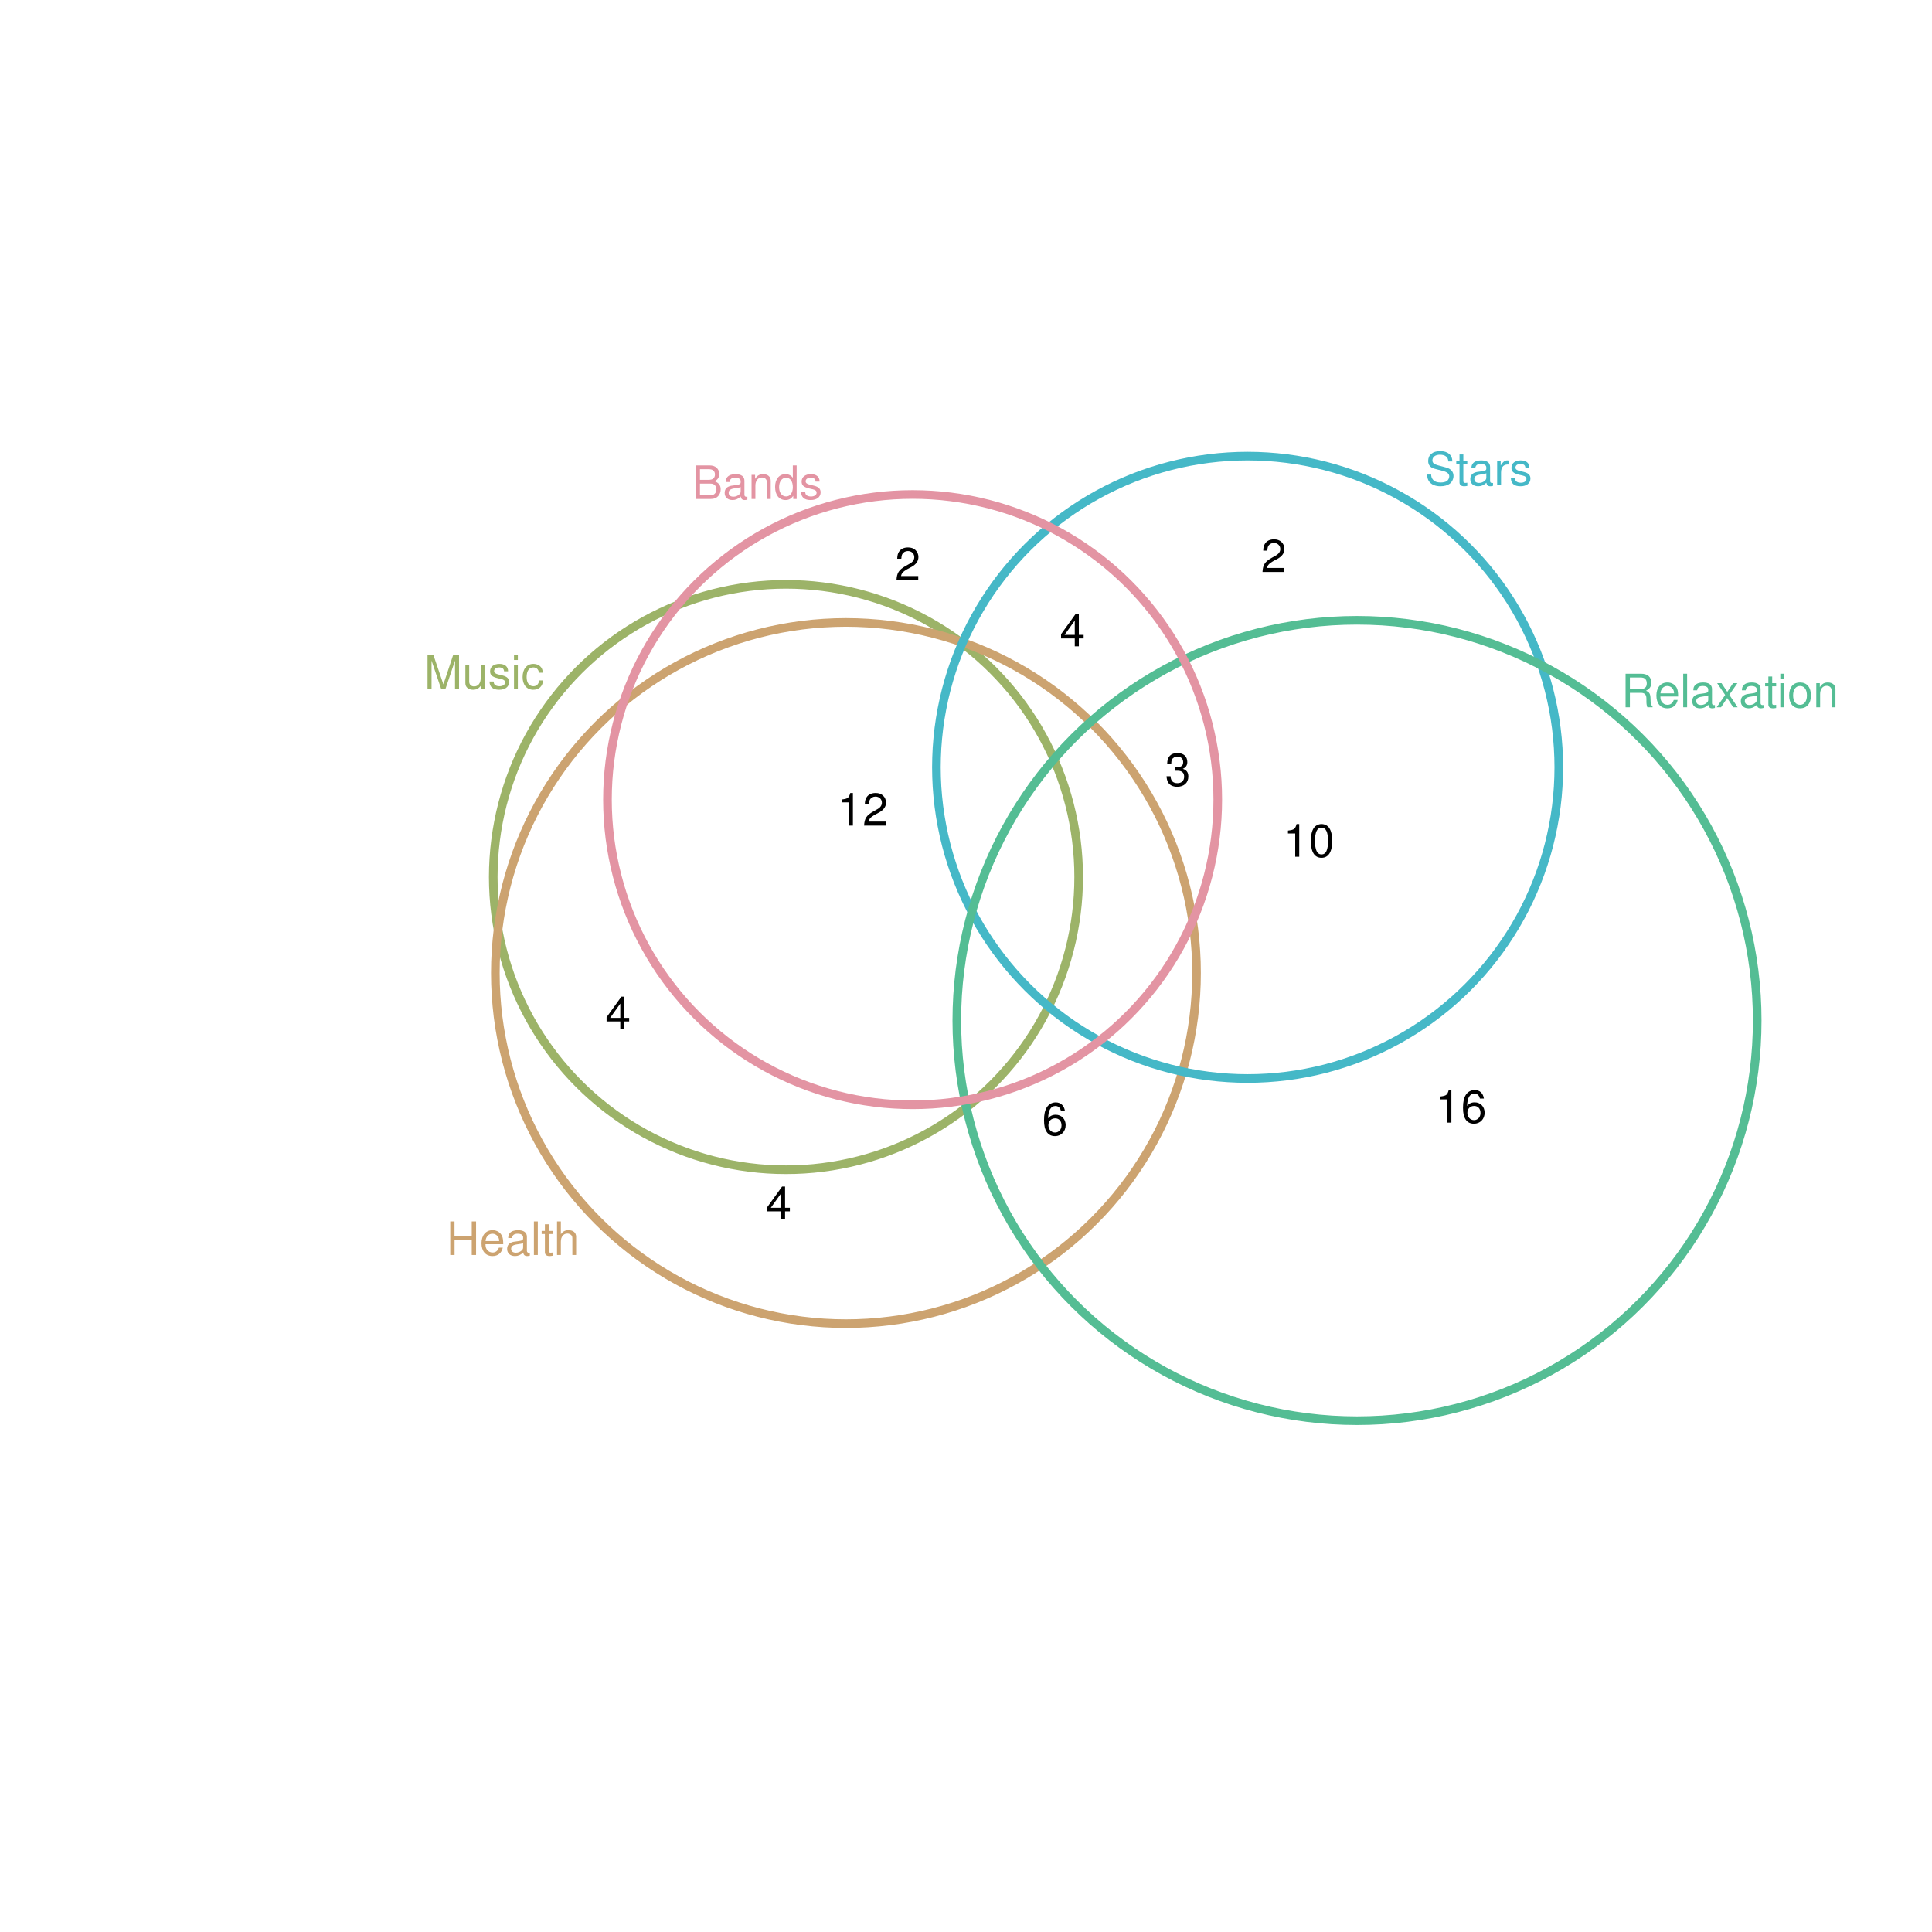 <?xml version="1.0" encoding="UTF-8" standalone="no"?>
<svg
   xmlns:dc="http://purl.org/dc/elements/1.1/"
   xmlns:cc="http://creativecommons.org/ns#"
   xmlns:rdf="http://www.w3.org/1999/02/22-rdf-syntax-ns#"
   xmlns:svg="http://www.w3.org/2000/svg"
   xmlns="http://www.w3.org/2000/svg"
   xmlns:xlink="http://www.w3.org/1999/xlink"
   xmlns:sodipodi="http://sodipodi.sourceforge.net/DTD/sodipodi-0.dtd"
   xmlns:inkscape="http://www.inkscape.org/namespaces/inkscape"
   width="504pt"
   height="504pt"
   viewBox="0 0 504 504"
   version="1.1"
   id="svg261"
   inkscape:version="0.91 r13725"
   sodipodi:docname="q14.zones.zones-wilkinson.svg">
  <sodipodi:namedview
     pagecolor="#ffffff"
     bordercolor="#666666"
     borderopacity="1"
     objecttolerance="10"
     gridtolerance="10"
     guidetolerance="10"
     inkscape:pageopacity="0"
     inkscape:pageshadow="2"
     inkscape:window-width="1920"
     inkscape:window-height="1016"
     id="namedview476"
     showgrid="false"
     inkscape:zoom="2.1190756"
     inkscape:cx="369.96526"
     inkscape:cy="360.22535"
     inkscape:window-x="0"
     inkscape:window-y="27"
     inkscape:window-maximized="1"
     inkscape:current-layer="svg261" />
  <defs
     id="defs263">
    <g
       id="g265">
      <symbol
         overflow="visible"
         id="glyph0-0">
        <path
           style="stroke:none;"
           d=""
           id="path268" />
      </symbol>
      <symbol
         overflow="visible"
         id="glyph0-1">
        <path
           style="stroke:none;"
           d="M 5.609 0 L 8.078 -7.328 L 8.078 0 L 9.125 0 L 9.125 -8.75 L 7.578 -8.75 L 5.047 -1.125 L 2.453 -8.75 L 0.906 -8.75 L 0.906 0 L 1.953 0 L 1.953 -7.328 L 4.438 0 Z M 5.609 0 "
           id="path271" />
      </symbol>
      <symbol
         overflow="visible"
         id="glyph0-2">
        <path
           style="stroke:none;"
           d="M 5.781 0 L 5.781 -6.281 L 4.781 -6.281 L 4.781 -2.719 C 4.781 -1.438 4.109 -0.594 3.078 -0.594 C 2.281 -0.594 1.781 -1.078 1.781 -1.844 L 1.781 -6.281 L 0.781 -6.281 L 0.781 -1.438 C 0.781 -0.391 1.562 0.281 2.781 0.281 C 3.703 0.281 4.297 -0.047 4.891 -0.875 L 4.891 0 Z M 5.781 0 "
           id="path274" />
      </symbol>
      <symbol
         overflow="visible"
         id="glyph0-3">
        <path
           style="stroke:none;"
           d="M 5.25 -4.531 C 5.25 -5.766 4.422 -6.469 2.969 -6.469 C 1.516 -6.469 0.562 -5.719 0.562 -4.547 C 0.562 -3.562 1.062 -3.094 2.562 -2.734 L 3.484 -2.516 C 4.188 -2.344 4.469 -2.094 4.469 -1.625 C 4.469 -1.047 3.875 -0.641 3 -0.641 C 2.453 -0.641 2 -0.797 1.75 -1.062 C 1.594 -1.25 1.531 -1.422 1.469 -1.875 L 0.406 -1.875 C 0.453 -0.422 1.266 0.281 2.922 0.281 C 4.5 0.281 5.516 -0.5 5.516 -1.719 C 5.516 -2.656 4.984 -3.172 3.734 -3.469 L 2.766 -3.703 C 1.953 -3.891 1.609 -4.156 1.609 -4.594 C 1.609 -5.172 2.125 -5.547 2.938 -5.547 C 3.75 -5.547 4.172 -5.203 4.203 -4.531 Z M 5.25 -4.531 "
           id="path277" />
      </symbol>
      <symbol
         overflow="visible"
         id="glyph0-4">
        <path
           style="stroke:none;"
           d="M 1.797 -6.281 L 0.797 -6.281 L 0.797 0 L 1.797 0 Z M 1.797 -8.75 L 0.797 -8.75 L 0.797 -7.484 L 1.797 -7.484 Z M 1.797 -8.75 "
           id="path280" />
      </symbol>
      <symbol
         overflow="visible"
         id="glyph0-5">
        <path
           style="stroke:none;"
           d="M 5.656 -4.172 C 5.609 -4.781 5.469 -5.188 5.234 -5.531 C 4.797 -6.125 4.047 -6.469 3.172 -6.469 C 1.469 -6.469 0.375 -5.125 0.375 -3.031 C 0.375 -1.016 1.453 0.281 3.156 0.281 C 4.656 0.281 5.609 -0.625 5.719 -2.156 L 4.719 -2.156 C 4.547 -1.156 4.031 -0.641 3.188 -0.641 C 2.078 -0.641 1.422 -1.547 1.422 -3.031 C 1.422 -4.609 2.062 -5.547 3.156 -5.547 C 4 -5.547 4.531 -5.047 4.641 -4.172 Z M 5.656 -4.172 "
           id="path283" />
      </symbol>
      <symbol
         overflow="visible"
         id="glyph0-6">
        <path
           style="stroke:none;"
           d="M 6.609 -3.984 L 6.609 0 L 7.734 0 L 7.734 -8.75 L 6.609 -8.75 L 6.609 -4.969 L 2.109 -4.969 L 2.109 -8.75 L 1 -8.75 L 1 0 L 2.125 0 L 2.125 -3.984 Z M 6.609 -3.984 "
           id="path286" />
      </symbol>
      <symbol
         overflow="visible"
         id="glyph0-7">
        <path
           style="stroke:none;"
           d="M 6.156 -2.812 C 6.156 -3.766 6.078 -4.344 5.906 -4.812 C 5.5 -5.844 4.531 -6.469 3.359 -6.469 C 1.609 -6.469 0.484 -5.125 0.484 -3.062 C 0.484 -1 1.578 0.281 3.344 0.281 C 4.781 0.281 5.766 -0.547 6.031 -1.906 L 5.016 -1.906 C 4.734 -1.078 4.172 -0.641 3.375 -0.641 C 2.734 -0.641 2.203 -0.938 1.859 -1.469 C 1.625 -1.828 1.531 -2.188 1.531 -2.812 Z M 1.547 -3.625 C 1.625 -4.781 2.344 -5.547 3.344 -5.547 C 4.328 -5.547 5.094 -4.734 5.094 -3.703 C 5.094 -3.672 5.094 -3.641 5.078 -3.625 Z M 1.547 -3.625 "
           id="path289" />
      </symbol>
      <symbol
         overflow="visible"
         id="glyph0-8">
        <path
           style="stroke:none;"
           d="M 6.422 -0.594 C 6.312 -0.562 6.266 -0.562 6.203 -0.562 C 5.859 -0.562 5.656 -0.75 5.656 -1.062 L 5.656 -4.75 C 5.656 -5.875 4.844 -6.469 3.297 -6.469 C 2.391 -6.469 1.625 -6.203 1.219 -5.734 C 0.922 -5.406 0.797 -5.047 0.781 -4.422 L 1.781 -4.422 C 1.875 -5.203 2.328 -5.547 3.266 -5.547 C 4.156 -5.547 4.672 -5.203 4.672 -4.609 L 4.672 -4.344 C 4.672 -3.922 4.422 -3.75 3.625 -3.641 C 2.203 -3.469 1.984 -3.422 1.609 -3.266 C 0.875 -2.969 0.5 -2.406 0.5 -1.578 C 0.5 -0.438 1.297 0.281 2.562 0.281 C 3.359 0.281 4 0 4.703 -0.641 C 4.781 -0.016 5.094 0.281 5.734 0.281 C 5.938 0.281 6.094 0.25 6.422 0.172 Z M 4.672 -1.984 C 4.672 -1.641 4.578 -1.438 4.266 -1.156 C 3.859 -0.797 3.375 -0.594 2.781 -0.594 C 2 -0.594 1.547 -0.969 1.547 -1.609 C 1.547 -2.266 1.984 -2.609 3.062 -2.766 C 4.109 -2.906 4.328 -2.953 4.672 -3.109 Z M 4.672 -1.984 "
           id="path292" />
      </symbol>
      <symbol
         overflow="visible"
         id="glyph0-9">
        <path
           style="stroke:none;"
           d="M 1.828 -8.75 L 0.812 -8.75 L 0.812 0 L 1.828 0 Z M 1.828 -8.75 "
           id="path295" />
      </symbol>
      <symbol
         overflow="visible"
         id="glyph0-10">
        <path
           style="stroke:none;"
           d="M 3.047 -6.281 L 2.016 -6.281 L 2.016 -8.016 L 1.016 -8.016 L 1.016 -6.281 L 0.172 -6.281 L 0.172 -5.469 L 1.016 -5.469 L 1.016 -0.719 C 1.016 -0.078 1.453 0.281 2.234 0.281 C 2.469 0.281 2.719 0.25 3.047 0.188 L 3.047 -0.641 C 2.922 -0.609 2.766 -0.594 2.562 -0.594 C 2.141 -0.594 2.016 -0.719 2.016 -1.156 L 2.016 -5.469 L 3.047 -5.469 Z M 3.047 -6.281 "
           id="path298" />
      </symbol>
      <symbol
         overflow="visible"
         id="glyph0-11">
        <path
           style="stroke:none;"
           d="M 0.844 -8.75 L 0.844 0 L 1.844 0 L 1.844 -3.469 C 1.844 -4.75 2.516 -5.594 3.547 -5.594 C 3.859 -5.594 4.188 -5.484 4.422 -5.297 C 4.719 -5.094 4.844 -4.797 4.844 -4.359 L 4.844 0 L 5.828 0 L 5.828 -4.75 C 5.828 -5.812 5.078 -6.469 3.859 -6.469 C 2.969 -6.469 2.422 -6.188 1.844 -5.422 L 1.844 -8.75 Z M 0.844 -8.75 "
           id="path301" />
      </symbol>
      <symbol
         overflow="visible"
         id="glyph0-12">
        <path
           style="stroke:none;"
           d="M 7.156 -6.188 C 7.141 -7.891 5.969 -8.891 3.953 -8.891 C 2.031 -8.891 0.844 -7.906 0.844 -6.328 C 0.844 -5.25 1.406 -4.578 2.562 -4.281 L 4.734 -3.703 C 5.828 -3.422 6.344 -2.969 6.344 -2.297 C 6.344 -1.828 6.078 -1.344 5.719 -1.078 C 5.359 -0.844 4.812 -0.703 4.109 -0.703 C 3.156 -0.703 2.516 -0.938 2.094 -1.438 C 1.766 -1.828 1.625 -2.25 1.625 -2.781 L 0.578 -2.781 C 0.594 -1.984 0.75 -1.453 1.094 -0.969 C 1.688 -0.156 2.703 0.281 4.031 0.281 C 5.078 0.281 5.922 0.031 6.484 -0.391 C 7.078 -0.859 7.453 -1.641 7.453 -2.406 C 7.453 -3.484 6.781 -4.266 5.594 -4.594 L 3.391 -5.188 C 2.344 -5.469 1.953 -5.812 1.953 -6.484 C 1.953 -7.375 2.734 -7.953 3.906 -7.953 C 5.297 -7.953 6.078 -7.312 6.094 -6.188 Z M 7.156 -6.188 "
           id="path304" />
      </symbol>
      <symbol
         overflow="visible"
         id="glyph0-13">
        <path
           style="stroke:none;"
           d="M 0.828 -6.281 L 0.828 0 L 1.844 0 L 1.844 -3.266 C 1.844 -4.156 2.062 -4.75 2.547 -5.094 C 2.859 -5.328 3.156 -5.406 3.859 -5.406 L 3.859 -6.438 C 3.688 -6.453 3.594 -6.469 3.469 -6.469 C 2.812 -6.469 2.328 -6.078 1.75 -5.141 L 1.75 -6.281 Z M 0.828 -6.281 "
           id="path307" />
      </symbol>
      <symbol
         overflow="visible"
         id="glyph0-14">
        <path
           style="stroke:none;"
           d="M 2.234 -3.766 L 5.109 -3.766 C 6.109 -3.766 6.547 -3.281 6.547 -2.203 L 6.547 -1.422 C 6.547 -0.891 6.641 -0.359 6.797 0 L 8.141 0 L 8.141 -0.281 C 7.734 -0.562 7.641 -0.875 7.625 -2.047 C 7.609 -3.484 7.375 -3.906 6.438 -4.312 C 7.422 -4.797 7.812 -5.406 7.812 -6.406 C 7.812 -7.922 6.859 -8.75 5.141 -8.75 L 1.109 -8.75 L 1.109 0 L 2.234 0 Z M 2.234 -4.75 L 2.234 -7.766 L 4.938 -7.766 C 5.562 -7.766 5.922 -7.672 6.188 -7.422 C 6.484 -7.172 6.641 -6.781 6.641 -6.25 C 6.641 -5.219 6.125 -4.75 4.938 -4.75 Z M 2.234 -4.75 "
           id="path310" />
      </symbol>
      <symbol
         overflow="visible"
         id="glyph0-15">
        <path
           style="stroke:none;"
           d="M 3.5 -3.25 L 5.609 -6.281 L 4.484 -6.281 L 2.969 -4.016 L 1.469 -6.281 L 0.328 -6.281 L 2.422 -3.203 L 0.203 0 L 1.344 0 L 2.938 -2.406 L 4.516 0 L 5.672 0 Z M 3.5 -3.25 "
           id="path313" />
      </symbol>
      <symbol
         overflow="visible"
         id="glyph0-16">
        <path
           style="stroke:none;"
           d="M 3.266 -6.469 C 1.5 -6.469 0.438 -5.203 0.438 -3.094 C 0.438 -0.984 1.484 0.281 3.281 0.281 C 5.047 0.281 6.125 -0.984 6.125 -3.047 C 6.125 -5.219 5.078 -6.469 3.266 -6.469 Z M 3.281 -5.547 C 4.406 -5.547 5.078 -4.625 5.078 -3.062 C 5.078 -1.578 4.375 -0.641 3.281 -0.641 C 2.156 -0.641 1.469 -1.578 1.469 -3.094 C 1.469 -4.609 2.156 -5.547 3.281 -5.547 Z M 3.281 -5.547 "
           id="path316" />
      </symbol>
      <symbol
         overflow="visible"
         id="glyph0-17">
        <path
           style="stroke:none;"
           d="M 0.844 -6.281 L 0.844 0 L 1.844 0 L 1.844 -3.469 C 1.844 -4.75 2.516 -5.594 3.547 -5.594 C 4.344 -5.594 4.844 -5.109 4.844 -4.359 L 4.844 0 L 5.844 0 L 5.844 -4.75 C 5.844 -5.797 5.062 -6.469 3.859 -6.469 C 2.922 -6.469 2.312 -6.109 1.766 -5.234 L 1.766 -6.281 Z M 0.844 -6.281 "
           id="path319" />
      </symbol>
      <symbol
         overflow="visible"
         id="glyph0-18">
        <path
           style="stroke:none;"
           d="M 0.953 0 L 4.891 0 C 5.719 0 6.344 -0.234 6.797 -0.734 C 7.234 -1.188 7.469 -1.812 7.469 -2.5 C 7.469 -3.547 7 -4.188 5.875 -4.625 C 6.672 -4.984 7.094 -5.641 7.094 -6.531 C 7.094 -7.156 6.859 -7.734 6.391 -8.141 C 5.938 -8.562 5.344 -8.75 4.5 -8.75 L 0.953 -8.75 Z M 2.062 -4.984 L 2.062 -7.766 L 4.219 -7.766 C 4.844 -7.766 5.203 -7.688 5.5 -7.453 C 5.812 -7.219 5.969 -6.859 5.969 -6.375 C 5.969 -5.906 5.812 -5.531 5.5 -5.297 C 5.203 -5.062 4.844 -4.984 4.219 -4.984 Z M 2.062 -0.984 L 2.062 -4 L 4.781 -4 C 5.328 -4 5.688 -3.859 5.953 -3.578 C 6.219 -3.297 6.359 -2.922 6.359 -2.484 C 6.359 -2.062 6.219 -1.688 5.953 -1.406 C 5.688 -1.109 5.328 -0.984 4.781 -0.984 Z M 2.062 -0.984 "
           id="path322" />
      </symbol>
      <symbol
         overflow="visible"
         id="glyph0-19">
        <path
           style="stroke:none;"
           d="M 5.938 -8.75 L 4.938 -8.75 L 4.938 -5.5 C 4.531 -6.125 3.859 -6.469 3.016 -6.469 C 1.375 -6.469 0.312 -5.156 0.312 -3.156 C 0.312 -1.031 1.359 0.281 3.047 0.281 C 3.906 0.281 4.516 -0.047 5.047 -0.828 L 5.047 0 L 5.938 0 Z M 3.188 -5.531 C 4.266 -5.531 4.938 -4.578 4.938 -3.078 C 4.938 -1.625 4.25 -0.656 3.188 -0.656 C 2.094 -0.656 1.359 -1.625 1.359 -3.094 C 1.359 -4.562 2.094 -5.531 3.188 -5.531 Z M 3.188 -5.531 "
           id="path325" />
      </symbol>
      <symbol
         overflow="visible"
         id="glyph0-20">
        <path
           style="stroke:none;"
           d="M 3.922 -2.047 L 3.922 0 L 4.984 0 L 4.984 -2.047 L 6.234 -2.047 L 6.234 -2.984 L 4.984 -2.984 L 4.984 -8.516 L 4.203 -8.516 L 0.344 -3.156 L 0.344 -2.047 Z M 3.922 -2.984 L 1.266 -2.984 L 3.922 -6.703 Z M 3.922 -2.984 "
           id="path328" />
      </symbol>
      <symbol
         overflow="visible"
         id="glyph0-21">
        <path
           style="stroke:none;"
           d="M 3.109 -6.062 L 3.109 0 L 4.156 0 L 4.156 -8.516 L 3.469 -8.516 C 3.094 -7.203 2.859 -7.016 1.219 -6.812 L 1.219 -6.062 Z M 3.109 -6.062 "
           id="path331" />
      </symbol>
      <symbol
         overflow="visible"
         id="glyph0-22">
        <path
           style="stroke:none;"
           d="M 6.078 -1.047 L 1.594 -1.047 C 1.703 -1.734 2.094 -2.188 3.125 -2.797 L 4.328 -3.438 C 5.516 -4.094 6.125 -4.969 6.125 -6.016 C 6.125 -6.719 5.844 -7.375 5.344 -7.844 C 4.844 -8.297 4.219 -8.516 3.406 -8.516 C 2.328 -8.516 1.531 -8.125 1.062 -7.406 C 0.75 -6.953 0.625 -6.422 0.594 -5.562 L 1.656 -5.562 C 1.688 -6.125 1.766 -6.484 1.906 -6.75 C 2.188 -7.266 2.734 -7.578 3.375 -7.578 C 4.328 -7.578 5.047 -6.906 5.047 -5.984 C 5.047 -5.312 4.656 -4.734 3.906 -4.312 L 2.797 -3.688 C 1.016 -2.672 0.5 -1.875 0.406 0 L 6.078 0 Z M 6.078 -1.047 "
           id="path334" />
      </symbol>
      <symbol
         overflow="visible"
         id="glyph0-23">
        <path
           style="stroke:none;"
           d="M 5.969 -6.281 C 5.766 -7.688 4.859 -8.516 3.562 -8.516 C 2.625 -8.516 1.781 -8.047 1.281 -7.297 C 0.75 -6.469 0.516 -5.422 0.516 -3.875 C 0.516 -2.453 0.734 -1.531 1.234 -0.781 C 1.688 -0.094 2.438 0.281 3.375 0.281 C 4.984 0.281 6.156 -0.922 6.156 -2.594 C 6.156 -4.172 5.078 -5.297 3.547 -5.297 C 2.719 -5.297 2.047 -4.969 1.594 -4.344 C 1.609 -6.422 2.281 -7.578 3.484 -7.578 C 4.234 -7.578 4.75 -7.109 4.922 -6.281 Z M 3.422 -4.359 C 4.438 -4.359 5.078 -3.641 5.078 -2.516 C 5.078 -1.438 4.359 -0.656 3.391 -0.656 C 2.406 -0.656 1.656 -1.469 1.656 -2.562 C 1.656 -3.625 2.375 -4.359 3.422 -4.359 Z M 3.422 -4.359 "
           id="path337" />
      </symbol>
      <symbol
         overflow="visible"
         id="glyph0-24">
        <path
           style="stroke:none;"
           d="M 2.656 -3.906 L 3.234 -3.906 C 4.391 -3.906 4.984 -3.391 4.984 -2.359 C 4.984 -1.297 4.328 -0.656 3.234 -0.656 C 2.078 -0.656 1.516 -1.234 1.438 -2.469 L 0.391 -2.469 C 0.438 -1.781 0.547 -1.344 0.75 -0.953 C 1.188 -0.141 2.031 0.281 3.188 0.281 C 4.938 0.281 6.078 -0.766 6.078 -2.375 C 6.078 -3.453 5.656 -4.062 4.625 -4.406 C 5.422 -4.719 5.812 -5.312 5.812 -6.172 C 5.812 -7.625 4.844 -8.516 3.234 -8.516 C 1.516 -8.516 0.594 -7.578 0.562 -5.766 L 1.625 -5.766 C 1.625 -6.281 1.688 -6.562 1.812 -6.828 C 2.047 -7.297 2.578 -7.578 3.234 -7.578 C 4.172 -7.578 4.734 -7.031 4.734 -6.125 C 4.734 -5.531 4.531 -5.172 4.062 -4.984 C 3.766 -4.859 3.391 -4.812 2.656 -4.797 Z M 2.656 -3.906 "
           id="path340" />
      </symbol>
      <symbol
         overflow="visible"
         id="glyph0-25">
        <path
           style="stroke:none;"
           d="M 3.297 -8.516 C 2.516 -8.516 1.781 -8.156 1.344 -7.578 C 0.797 -6.828 0.516 -5.688 0.516 -4.109 C 0.516 -1.25 1.469 0.281 3.297 0.281 C 5.094 0.281 6.078 -1.25 6.078 -4.047 C 6.078 -5.703 5.812 -6.797 5.25 -7.578 C 4.812 -8.172 4.109 -8.516 3.297 -8.516 Z M 3.297 -7.578 C 4.438 -7.578 5 -6.422 5 -4.141 C 5 -1.734 4.453 -0.594 3.281 -0.594 C 2.156 -0.594 1.594 -1.781 1.594 -4.109 C 1.594 -6.438 2.156 -7.578 3.297 -7.578 Z M 3.297 -7.578 "
           id="path343" />
      </symbol>
    </g>
  </defs>
  <path
     inkscape:connector-curvature="0"
     id="path348"
     d="m 281.355,226.395 -0.113,-2.398 -0.188,-2.391 -0.266,-2.383 -0.336,-2.375 -0.414,-2.363 -0.484,-2.348 -0.562,-2.336 -0.633,-2.312 -0.703,-2.293 -0.777,-2.27 -0.848,-2.242 -0.918,-2.215 -0.988,-2.188 -1.055,-2.156 -1.125,-2.117 -1.188,-2.086 -1.254,-2.043 -1.316,-2.004 -1.379,-1.965 -1.441,-1.918 -1.496,-1.871 -1.559,-1.824 -1.617,-1.773 -1.668,-1.723 -1.723,-1.672 -1.773,-1.613 -1.824,-1.559 -1.871,-1.5 -1.918,-1.438 -1.965,-1.379 -2.004,-1.316 -2.043,-1.254 -2.086,-1.191 -2.117,-1.121 -2.156,-1.055 -2.188,-0.988 -2.215,-0.918 -2.242,-0.848 -2.27,-0.777 -2.293,-0.703 -2.312,-0.633 -2.336,-0.562 -2.348,-0.484 -2.363,-0.414 -2.375,-0.336 -2.383,-0.266 -2.391,-0.188 -2.398,-0.113 -2.398,-0.035 -2.398,0.035 -2.395,0.113 -2.391,0.188 -2.387,0.266 -2.371,0.336 -2.363,0.414 -2.352,0.484 -2.332,0.562 -2.312,0.633 -2.293,0.703 -2.27,0.777 -2.242,0.848 -2.219,0.918 -2.184,0.988 -2.156,1.055 -2.117,1.121 -2.086,1.191 -2.043,1.254 -2.008,1.316 -1.961,1.379 -1.918,1.438 -1.871,1.5 -1.824,1.559 -1.773,1.613 -1.723,1.672 -1.672,1.723 -1.613,1.773 -1.559,1.824 -1.5,1.871 -1.438,1.918 -1.383,1.965 -1.316,2.004 -1.254,2.043 -1.188,2.086 -1.121,2.117 -1.055,2.156 -0.988,2.188 -0.918,2.215 -0.848,2.242 -0.777,2.27 -0.703,2.293 -0.633,2.312 -0.562,2.336 -0.484,2.348 -0.414,2.363 -0.336,2.375 -0.266,2.383 -0.188,2.391 -0.113,2.398 -0.039,2.398 0.039,2.398 0.113,2.395 0.188,2.391 0.266,2.383 0.336,2.375 0.414,2.363 0.484,2.352 0.562,2.332 0.633,2.312 0.703,2.293 0.777,2.27 0.848,2.242 0.918,2.219 0.988,2.184 1.055,2.156 1.121,2.117 1.188,2.086 1.254,2.043 1.316,2.008 1.383,1.961 1.438,1.918 1.5,1.871 1.559,1.824 1.613,1.773 1.672,1.723 1.723,1.672 1.773,1.613 1.824,1.559 1.871,1.5 1.918,1.438 1.961,1.379 2.008,1.32 2.043,1.25 2.086,1.191 2.117,1.121 2.156,1.055 2.184,0.988 2.219,0.918 2.242,0.848 2.27,0.777 2.293,0.703 2.312,0.633 2.332,0.562 2.352,0.484 2.363,0.414 2.371,0.336 2.387,0.266 2.391,0.188 2.395,0.113 2.398,0.035 2.398,-0.035 2.398,-0.113 2.391,-0.188 2.383,-0.266 2.375,-0.336 2.363,-0.414 2.348,-0.484 2.336,-0.562 2.312,-0.633 2.293,-0.703 2.27,-0.777 2.242,-0.848 2.215,-0.918 2.188,-0.988 2.156,-1.055 2.117,-1.121 2.086,-1.191 2.043,-1.25 2.004,-1.32 1.965,-1.379 1.918,-1.438 1.871,-1.5 1.824,-1.559 1.773,-1.613 1.723,-1.672 1.668,-1.723 1.617,-1.773 1.559,-1.824 1.496,-1.871 1.441,-1.918 1.379,-1.961 1.316,-2.008 1.254,-2.043 1.188,-2.086 1.125,-2.117 1.055,-2.156 0.988,-2.184 0.918,-2.219 0.848,-2.242 0.777,-2.27 0.703,-2.293 0.633,-2.312 0.562,-2.332 0.484,-2.352 0.414,-2.363 0.336,-2.375 0.266,-2.383 0.188,-2.391 0.113,-2.395 0.035,-2.398 -0.035,-2.398"
     style="fill:none;stroke:#9cb368;stroke-width:2.25;stroke-linecap:round;stroke-linejoin:round;stroke-miterlimit:10;stroke-opacity:1" />
  <path
     inkscape:connector-curvature="0"
     id="path350"
     d="m 312.098,250.961 -0.137,-2.871 -0.223,-2.863 -0.316,-2.855 -0.406,-2.844 -0.492,-2.832 -0.582,-2.812 -0.672,-2.793 -0.758,-2.773 -0.844,-2.746 -0.934,-2.719 -1.016,-2.688 -1.098,-2.652 -1.184,-2.621 -1.262,-2.578 -1.348,-2.539 -1.422,-2.496 -1.5,-2.449 -1.578,-2.402 -1.652,-2.352 -1.727,-2.297 -1.797,-2.242 -1.863,-2.188 -1.934,-2.125 -2,-2.062 -2.062,-2 -2.129,-1.934 -2.184,-1.863 -2.242,-1.797 -2.297,-1.727 -2.352,-1.652 -2.402,-1.578 -2.449,-1.5 -2.496,-1.422 -2.539,-1.348 -2.578,-1.262 -2.621,-1.184 -2.652,-1.098 -2.688,-1.016 -2.719,-0.934 -2.746,-0.844 -2.773,-0.758 -2.793,-0.672 -2.812,-0.582 -2.832,-0.492 -2.844,-0.406 -2.855,-0.316 -2.863,-0.223 -2.871,-0.137 -2.871,-0.047 -2.875,0.047 -2.871,0.137 -2.863,0.223 -2.855,0.316 -2.844,0.406 -2.832,0.492 -2.812,0.582 -2.793,0.672 -2.773,0.758 -2.746,0.844 -2.715,0.934 -2.691,1.016 -2.652,1.098 -2.617,1.184 -2.582,1.262 -2.539,1.348 -2.496,1.422 -2.449,1.5 -2.402,1.578 -2.352,1.652 -2.297,1.727 -2.242,1.797 -2.184,1.863 -2.125,1.934 -2.062,2 -2,2.062 -1.934,2.125 -1.867,2.188 -1.797,2.242 -1.727,2.297 -1.648,2.352 -1.578,2.402 -1.504,2.449 -1.422,2.496 -1.344,2.539 -1.266,2.578 -1.18,2.621 -1.102,2.652 -1.016,2.688 -0.93,2.719 -0.844,2.746 -0.762,2.773 -0.668,2.793 -0.582,2.812 -0.496,2.832 -0.406,2.844 -0.312,2.855 -0.227,2.863 -0.137,2.871 -0.043,2.871 0.043,2.875 0.137,2.867 0.227,2.867 0.312,2.855 0.406,2.844 0.496,2.832 0.582,2.812 0.668,2.793 0.762,2.773 0.844,2.746 0.93,2.715 1.016,2.688 1.102,2.656 1.18,2.617 1.266,2.582 1.344,2.539 1.422,2.496 1.504,2.449 1.578,2.402 1.648,2.352 1.727,2.297 1.797,2.242 1.867,2.184 1.934,2.125 2,2.062 2.062,2 2.125,1.934 2.184,1.867 2.242,1.797 2.297,1.723 2.352,1.652 2.402,1.578 2.449,1.504 2.496,1.422 2.539,1.344 2.582,1.266 2.617,1.18 2.652,1.102 2.691,1.016 2.715,0.93 2.746,0.844 2.773,0.758 2.793,0.672 2.812,0.582 2.832,0.496 2.844,0.402 2.855,0.316 2.863,0.227 2.871,0.137 2.875,0.043 2.871,-0.043 2.871,-0.137 2.863,-0.227 2.855,-0.316 2.844,-0.402 2.832,-0.496 2.812,-0.582 2.793,-0.672 2.773,-0.758 2.746,-0.844 2.719,-0.93 2.688,-1.016 2.652,-1.102 2.621,-1.18 2.578,-1.266 2.539,-1.344 2.496,-1.422 2.449,-1.504 2.402,-1.578 2.352,-1.652 2.297,-1.723 2.242,-1.797 2.184,-1.867 2.129,-1.934 2.062,-2 2,-2.062 1.934,-2.125 1.863,-2.184 1.797,-2.242 1.727,-2.297 1.652,-2.352 1.578,-2.402 1.5,-2.449 1.422,-2.496 1.348,-2.539 1.262,-2.582 1.184,-2.617 1.098,-2.656 1.016,-2.688 0.934,-2.715 0.844,-2.746 0.758,-2.773 0.672,-2.793 0.582,-2.812 0.492,-2.832 0.406,-2.844 0.316,-2.855 0.223,-2.867 0.137,-2.867 0.043,-2.875 -0.043,-2.871"
     style="fill:none;stroke:#cca370;stroke-width:2.25;stroke-linecap:round;stroke-linejoin:round;stroke-miterlimit:10;stroke-opacity:1" />
  <path
     inkscape:connector-curvature="0"
     id="path352"
     d="m 406.598,197.617 -0.117,-2.547 -0.199,-2.543 -0.281,-2.535 -0.359,-2.523 -0.438,-2.516 -0.52,-2.496 -0.594,-2.48 -0.672,-2.457 -0.75,-2.438 -0.828,-2.414 -0.902,-2.387 -0.977,-2.355 -1.047,-2.324 -1.121,-2.289 -1.195,-2.254 -1.262,-2.215 -1.336,-2.176 -1.398,-2.133 -1.465,-2.086 -1.531,-2.039 -1.598,-1.992 -1.656,-1.938 -1.715,-1.887 -1.773,-1.832 -1.832,-1.773 -1.887,-1.719 -1.941,-1.656 -1.988,-1.594 -2.039,-1.531 -2.086,-1.465 -2.133,-1.402 -2.176,-1.332 -2.215,-1.262 -2.254,-1.195 -2.289,-1.121 -2.324,-1.051 -2.355,-0.977 -2.387,-0.898 -2.414,-0.828 -2.438,-0.75 -2.457,-0.672 -2.48,-0.594 -2.5,-0.52 -2.512,-0.438 -2.523,-0.359 -2.535,-0.281 -2.543,-0.199 -2.547,-0.121 -2.551,-0.039 -2.551,0.039 -2.547,0.121 -2.543,0.199 -2.535,0.281 -2.523,0.359 -2.512,0.438 -2.5,0.52 -2.477,0.594 -2.461,0.672 -2.438,0.75 -2.414,0.828 -2.387,0.898 -2.355,0.977 -2.324,1.051 -2.289,1.121 -2.254,1.195 -2.215,1.262 -2.176,1.332 -2.133,1.402 -2.086,1.465 -2.039,1.531 -1.988,1.594 -1.941,1.656 -1.887,1.719 -1.832,1.773 -1.773,1.832 -1.715,1.887 -1.656,1.938 -1.594,1.992 -1.531,2.039 -1.469,2.086 -1.398,2.133 -1.332,2.176 -1.266,2.215 -1.191,2.254 -1.125,2.289 -1.047,2.324 -0.977,2.355 -0.902,2.387 -0.824,2.414 -0.75,2.438 -0.676,2.457 -0.594,2.48 -0.516,2.496 -0.441,2.516 -0.359,2.523 -0.277,2.535 -0.203,2.543 -0.117,2.547 -0.043,2.551 0.043,2.551 0.117,2.547 0.203,2.543 0.277,2.535 0.359,2.523 0.441,2.512 0.516,2.496 0.594,2.48 0.676,2.461 0.75,2.438 0.824,2.414 0.902,2.383 0.977,2.359 1.047,2.324 1.125,2.289 1.191,2.254 1.266,2.215 1.332,2.176 1.398,2.129 1.469,2.09 1.531,2.039 1.594,1.988 1.656,1.941 1.715,1.883 1.773,1.832 1.832,1.777 1.887,1.715 1.941,1.656 1.988,1.594 2.039,1.531 2.086,1.469 2.133,1.398 2.176,1.332 2.215,1.266 2.254,1.191 2.289,1.121 2.324,1.051 2.355,0.977 2.387,0.902 2.414,0.824 2.438,0.75 2.461,0.676 2.477,0.594 2.5,0.516 2.512,0.441 2.523,0.359 2.535,0.277 2.543,0.199 2.547,0.121 2.551,0.039 2.551,-0.039 2.547,-0.121 2.543,-0.199 2.535,-0.277 2.523,-0.359 2.512,-0.441 2.5,-0.516 2.48,-0.594 2.457,-0.676 2.438,-0.75 2.414,-0.824 2.387,-0.902 2.355,-0.977 2.324,-1.051 2.289,-1.121 2.254,-1.191 2.215,-1.266 2.176,-1.332 2.133,-1.398 2.086,-1.469 2.039,-1.531 1.988,-1.594 1.941,-1.656 1.887,-1.715 1.832,-1.777 1.773,-1.832 1.715,-1.883 1.656,-1.941 1.598,-1.988 1.531,-2.039 1.465,-2.09 1.398,-2.129 1.336,-2.176 1.262,-2.215 1.195,-2.254 1.121,-2.289 1.047,-2.324 0.977,-2.359 0.902,-2.383 0.828,-2.414 0.75,-2.438 0.672,-2.461 0.594,-2.48 0.52,-2.496 0.438,-2.512 0.359,-2.523 0.281,-2.535 0.199,-2.543 0.117,-2.547 0.043,-2.551 -0.043,-2.551"
     style="fill:none;stroke:#45b8c7;stroke-width:2.25;stroke-linecap:round;stroke-linejoin:round;stroke-miterlimit:10;stroke-opacity:1" />
  <path
     inkscape:connector-curvature="0"
     id="path354"
     d="m 458.348,262.934 -0.152,-3.277 -0.258,-3.27 -0.359,-3.258 -0.465,-3.246 -0.562,-3.234 -0.664,-3.211 -0.766,-3.188 -0.867,-3.164 -0.965,-3.133 -1.062,-3.105 -1.156,-3.066 -1.258,-3.031 -1.348,-2.988 -1.445,-2.945 -1.535,-2.898 -1.625,-2.852 -1.711,-2.793 -1.801,-2.742 -1.887,-2.684 -1.969,-2.625 -2.051,-2.559 -2.129,-2.492 -2.207,-2.426 -2.285,-2.355 -2.355,-2.281 -2.426,-2.211 -2.492,-2.129 -2.559,-2.051 -2.625,-1.969 -2.684,-1.887 -2.742,-1.801 -2.793,-1.711 -2.852,-1.625 -2.898,-1.535 -2.945,-1.445 -2.988,-1.348 -3.031,-1.254 -3.066,-1.16 -3.102,-1.062 -3.137,-0.965 -3.164,-0.867 -3.188,-0.766 -3.211,-0.664 -3.234,-0.562 -3.246,-0.465 -3.258,-0.359 -3.27,-0.258 -3.277,-0.152 -3.281,-0.051 -3.277,0.051 -3.277,0.152 -3.27,0.258 -3.258,0.359 -3.25,0.465 -3.23,0.562 -3.211,0.664 -3.188,0.766 -3.164,0.867 -3.137,0.965 -3.102,1.062 -3.066,1.16 -3.031,1.254 -2.988,1.348 -2.945,1.445 -2.898,1.535 -2.852,1.625 -2.797,1.711 -2.738,1.801 -2.684,1.887 -2.625,1.969 -2.559,2.051 -2.492,2.129 -2.426,2.211 -2.355,2.281 -2.285,2.355 -2.207,2.426 -2.129,2.492 -2.051,2.559 -1.969,2.625 -1.887,2.684 -1.801,2.742 -1.715,2.793 -1.625,2.852 -1.531,2.898 -1.445,2.945 -1.348,2.988 -1.258,3.031 -1.156,3.066 -1.062,3.105 -0.965,3.133 -0.867,3.164 -0.766,3.188 -0.664,3.211 -0.562,3.234 -0.465,3.246 -0.359,3.258 -0.258,3.27 -0.152,3.277 -0.051,3.281 0.051,3.277 0.152,3.277 0.258,3.27 0.359,3.258 0.465,3.25 0.562,3.23 0.664,3.211 0.766,3.188 0.867,3.164 0.965,3.137 1.062,3.102 1.156,3.066 1.258,3.031 1.348,2.988 1.445,2.945 1.531,2.898 1.625,2.852 1.715,2.797 1.801,2.738 1.887,2.684 1.969,2.625 2.051,2.559 2.129,2.492 2.207,2.426 2.285,2.355 2.355,2.285 2.426,2.207 2.492,2.129 2.559,2.051 2.625,1.969 2.684,1.887 2.738,1.801 2.797,1.715 2.852,1.625 2.898,1.531 2.945,1.445 2.988,1.348 3.031,1.258 3.066,1.156 3.102,1.062 3.137,0.965 3.164,0.867 3.188,0.766 3.211,0.664 3.23,0.562 3.25,0.465 3.258,0.359 3.27,0.258 3.277,0.152 3.277,0.055 3.281,-0.055 3.277,-0.152 3.27,-0.258 3.258,-0.359 3.246,-0.465 3.234,-0.562 3.211,-0.664 3.188,-0.766 3.164,-0.867 3.137,-0.965 3.102,-1.062 3.066,-1.156 3.031,-1.258 2.988,-1.348 2.945,-1.445 2.898,-1.531 2.852,-1.625 2.793,-1.715 2.742,-1.801 2.684,-1.887 2.625,-1.969 2.559,-2.051 2.492,-2.129 2.426,-2.207 2.355,-2.285 2.285,-2.355 2.207,-2.426 2.129,-2.492 2.051,-2.559 1.969,-2.625 1.887,-2.684 1.801,-2.738 1.711,-2.797 1.625,-2.852 1.535,-2.898 1.445,-2.945 1.348,-2.988 1.258,-3.031 1.156,-3.066 1.062,-3.102 0.965,-3.137 0.867,-3.164 0.766,-3.188 0.664,-3.211 0.562,-3.23 0.465,-3.25 0.359,-3.258 0.258,-3.27 0.152,-3.277 0.051,-3.277 -0.051,-3.281"
     style="fill:none;stroke:#54bd94;stroke-width:2.25;stroke-linecap:round;stroke-linejoin:round;stroke-miterlimit:10;stroke-opacity:1" />
  <path
     inkscape:connector-curvature="0"
     id="path356"
     d="m 317.637,206.098 -0.117,-2.5 -0.195,-2.492 -0.277,-2.484 -0.352,-2.477 -0.43,-2.465 -0.508,-2.449 -0.582,-2.43 -0.66,-2.414 -0.734,-2.391 -0.812,-2.363 -0.883,-2.34 -0.957,-2.312 -1.031,-2.277 -1.098,-2.246 -1.172,-2.211 -1.238,-2.172 -1.305,-2.133 -1.375,-2.09 -1.438,-2.047 -1.5,-2 -1.566,-1.949 -1.625,-1.902 -1.68,-1.852 -1.742,-1.793 -1.797,-1.742 -1.848,-1.684 -1.902,-1.621 -1.953,-1.566 -2,-1.5 -2.043,-1.438 -2.09,-1.375 -2.133,-1.305 -2.172,-1.238 -2.211,-1.172 -2.246,-1.102 -2.281,-1.027 -2.309,-0.957 -2.34,-0.883 -2.367,-0.812 -2.391,-0.734 -2.41,-0.66 -2.434,-0.582 -2.445,-0.508 -2.465,-0.43 -2.477,-0.352 -2.484,-0.277 -2.492,-0.195 -2.5,-0.117 -2.5,-0.039 -2.5,0.039 -2.5,0.117 -2.492,0.195 -2.484,0.277 -2.477,0.352 -2.465,0.43 -2.449,0.508 -2.43,0.582 -2.414,0.66 -2.391,0.734 -2.363,0.812 -2.34,0.883 -2.312,0.957 -2.277,1.027 -2.246,1.102 -2.211,1.172 -2.172,1.238 -2.133,1.305 -2.09,1.375 -2.047,1.438 -2,1.5 -1.949,1.566 -1.902,1.621 -1.852,1.684 -1.793,1.742 -1.742,1.793 -1.684,1.852 -1.621,1.902 -1.566,1.949 -1.5,2 -1.438,2.047 -1.375,2.09 -1.305,2.133 -1.238,2.172 -1.172,2.211 -1.102,2.246 -1.027,2.277 -0.957,2.312 -0.883,2.34 -0.812,2.363 -0.734,2.391 -0.66,2.414 -0.582,2.43 -0.508,2.449 -0.43,2.465 -0.355,2.477 -0.273,2.484 -0.195,2.492 -0.117,2.5 -0.039,2.5 0.039,2.5 0.117,2.5 0.195,2.492 0.273,2.484 0.355,2.477 0.43,2.465 0.508,2.449 0.582,2.43 0.66,2.414 0.734,2.387 0.812,2.367 0.883,2.34 0.957,2.309 1.027,2.281 1.102,2.246 1.172,2.211 1.238,2.172 1.305,2.133 1.375,2.09 1.438,2.043 1.5,2 1.566,1.953 1.621,1.902 1.684,1.848 1.742,1.797 1.793,1.742 1.852,1.684 1.902,1.621 1.949,1.566 2,1.5 2.047,1.438 2.09,1.375 2.133,1.305 2.172,1.238 2.211,1.172 2.246,1.098 2.277,1.031 2.312,0.957 2.34,0.883 2.363,0.812 2.391,0.734 2.414,0.66 2.43,0.582 2.449,0.508 2.465,0.43 2.477,0.352 2.484,0.277 2.492,0.195 2.5,0.117 2.5,0.039 2.5,-0.039 2.5,-0.117 2.492,-0.195 2.484,-0.277 2.477,-0.352 2.465,-0.43 2.445,-0.508 2.434,-0.582 2.41,-0.66 2.391,-0.734 2.367,-0.812 2.34,-0.883 2.309,-0.957 2.281,-1.031 2.246,-1.098 2.211,-1.172 2.172,-1.238 2.133,-1.305 2.09,-1.375 2.043,-1.438 2,-1.5 1.953,-1.566 1.902,-1.621 1.848,-1.684 1.797,-1.742 1.742,-1.797 1.68,-1.848 1.625,-1.902 1.566,-1.953 1.5,-2 1.438,-2.043 1.375,-2.09 1.305,-2.133 1.238,-2.172 1.172,-2.211 1.098,-2.246 1.031,-2.281 0.957,-2.309 0.883,-2.34 0.812,-2.367 0.734,-2.387 0.66,-2.414 0.582,-2.43 0.508,-2.449 0.43,-2.465 0.352,-2.477 0.277,-2.484 0.195,-2.492 0.117,-2.5 0.039,-2.5 -0.039,-2.5"
     style="fill:none;stroke:#e394a3;stroke-width:2.25;stroke-linecap:round;stroke-linejoin:round;stroke-miterlimit:10;stroke-opacity:1" />
  <g
     id="g358"
     style="fill:#9cb368;fill-opacity:1"
     transform="translate(13.213,23.784)">
    <use
       height="100%"
       width="100%"
       id="use360"
       y="155.873"
       x="97.41"
       xlink:href="#glyph0-1" />
    <use
       height="100%"
       width="100%"
       id="use362"
       y="155.873"
       x="107.406"
       xlink:href="#glyph0-2" />
    <use
       height="100%"
       width="100%"
       id="use364"
       y="155.873"
       x="114.078"
       xlink:href="#glyph0-3" />
    <use
       height="100%"
       width="100%"
       id="use366"
       y="155.873"
       x="120.078"
       xlink:href="#glyph0-4" />
    <use
       height="100%"
       width="100%"
       id="use368"
       y="155.873"
       x="122.742"
       xlink:href="#glyph0-5" />
  </g>
  <g
     id="g370"
     style="fill:#cca370;fill-opacity:1"
     transform="translate(23.029,161.58)">
    <use
       height="100%"
       width="100%"
       id="use372"
       y="165.807"
       x="93.43"
       xlink:href="#glyph0-6" />
    <use
       height="100%"
       width="100%"
       id="use374"
       y="165.807"
       x="102.094"
       xlink:href="#glyph0-7" />
    <use
       height="100%"
       width="100%"
       id="use376"
       y="165.807"
       x="108.766"
       xlink:href="#glyph0-8" />
    <use
       height="100%"
       width="100%"
       id="use378"
       y="165.807"
       x="115.438"
       xlink:href="#glyph0-9" />
    <use
       height="100%"
       width="100%"
       id="use380"
       y="165.807"
       x="118.102"
       xlink:href="#glyph0-10" />
    <use
       height="100%"
       width="100%"
       id="use382"
       y="165.807"
       x="121.438"
       xlink:href="#glyph0-11" />
  </g>
  <g
     id="g384"
     style="fill:#45b8c7;fill-opacity:1"
     transform="translate(158.182,4.153)">
    <use
       height="100%"
       width="100%"
       id="use386"
       y="122.42"
       x="213.539"
       xlink:href="#glyph0-12" />
    <use
       height="100%"
       width="100%"
       id="use388"
       y="122.42"
       x="221.543"
       xlink:href="#glyph0-10" />
    <use
       height="100%"
       width="100%"
       id="use390"
       y="122.42"
       x="224.879"
       xlink:href="#glyph0-8" />
    <use
       height="100%"
       width="100%"
       id="use392"
       y="122.42"
       x="231.551"
       xlink:href="#glyph0-13" />
    <use
       height="100%"
       width="100%"
       id="use394"
       y="122.42"
       x="235.547"
       xlink:href="#glyph0-3" />
  </g>
  <g
     id="g396"
     style="fill:#54bd94;fill-opacity:1"
     transform="translate(222.739,19.254)">
    <use
       height="100%"
       width="100%"
       id="use398"
       y="165.248"
       x="200.215"
       xlink:href="#glyph0-14" />
    <use
       height="100%"
       width="100%"
       id="use400"
       y="165.248"
       x="208.879"
       xlink:href="#glyph0-7" />
    <use
       height="100%"
       width="100%"
       id="use402"
       y="165.248"
       x="215.551"
       xlink:href="#glyph0-9" />
    <use
       height="100%"
       width="100%"
       id="use404"
       y="165.248"
       x="218.215"
       xlink:href="#glyph0-8" />
    <use
       height="100%"
       width="100%"
       id="use406"
       y="165.248"
       x="224.887"
       xlink:href="#glyph0-15" />
    <use
       height="100%"
       width="100%"
       id="use408"
       y="165.248"
       x="230.887"
       xlink:href="#glyph0-8" />
    <use
       height="100%"
       width="100%"
       id="use410"
       y="165.248"
       x="237.559"
       xlink:href="#glyph0-10" />
    <use
       height="100%"
       width="100%"
       id="use412"
       y="165.248"
       x="240.895"
       xlink:href="#glyph0-4" />
    <use
       height="100%"
       width="100%"
       id="use414"
       y="165.248"
       x="243.559"
       xlink:href="#glyph0-16" />
    <use
       height="100%"
       width="100%"
       id="use416"
       y="165.248"
       x="250.23"
       xlink:href="#glyph0-17" />
  </g>
  <g
     id="g418"
     style="fill:#e394a3;fill-opacity:1"
     transform="translate(55.496,-2.265)">
    <use
       height="100%"
       width="100%"
       id="use420"
       y="132.428"
       x="125.043"
       xlink:href="#glyph0-18" />
    <use
       height="100%"
       width="100%"
       id="use422"
       y="132.428"
       x="133.047"
       xlink:href="#glyph0-8" />
    <use
       height="100%"
       width="100%"
       id="use424"
       y="132.428"
       x="139.719"
       xlink:href="#glyph0-17" />
    <use
       height="100%"
       width="100%"
       id="use426"
       y="132.428"
       x="146.391"
       xlink:href="#glyph0-19" />
    <use
       height="100%"
       width="100%"
       id="use428"
       y="132.428"
       x="153.062"
       xlink:href="#glyph0-3" />
  </g>
  <g
     id="g430"
     style="fill:#000000;fill-opacity:1"
     transform="translate(-25.6,0)">
    <use
       height="100%"
       width="100%"
       id="use432"
       y="268.514"
       x="183.496"
       xlink:href="#glyph0-20" />
  </g>
  <g
     id="g434"
     style="fill:#000000;fill-opacity:1">
    <use
       height="100%"
       width="100%"
       id="use436"
       y="215.381"
       x="218.34"
       xlink:href="#glyph0-21" />
    <use
       height="100%"
       width="100%"
       id="use438"
       y="215.381"
       x="225.012"
       xlink:href="#glyph0-22" />
  </g>
  <g
     id="g440"
     style="fill:#000000;fill-opacity:1">
    <use
       height="100%"
       width="100%"
       id="use442"
       y="318.053"
       x="199.816"
       xlink:href="#glyph0-20" />
  </g>
  <g
     id="g444"
     style="fill:#000000;fill-opacity:1">
    <use
       height="100%"
       width="100%"
       id="use446"
       y="296.096"
       x="271.84"
       xlink:href="#glyph0-23" />
  </g>
  <g
     id="g448"
     style="fill:#000000;fill-opacity:1">
    <use
       height="100%"
       width="100%"
       id="use450"
       y="168.6"
       x="276.453"
       xlink:href="#glyph0-20" />
  </g>
  <g
     id="g452"
     style="fill:#000000;fill-opacity:1"
     transform="translate(0,-3.2)">
    <use
       height="100%"
       width="100%"
       id="use454"
       y="154.525"
       x="233.465"
       xlink:href="#glyph0-22" />
  </g>
  <g
     id="g456"
     style="fill:#000000;fill-opacity:1">
    <use
       height="100%"
       width="100%"
       id="use458"
       y="204.963"
       x="303.922"
       xlink:href="#glyph0-24" />
  </g>
  <g
     id="g460"
     style="fill:#000000;fill-opacity:1">
    <use
       height="100%"
       width="100%"
       id="use462"
       y="223.49"
       x="334.773"
       xlink:href="#glyph0-21" />
    <use
       height="100%"
       width="100%"
       id="use464"
       y="223.49"
       x="341.445"
       xlink:href="#glyph0-25" />
  </g>
  <g
     id="g466"
     style="fill:#000000;fill-opacity:1">
    <use
       height="100%"
       width="100%"
       id="use468"
       y="149.213"
       x="328.945"
       xlink:href="#glyph0-22" />
  </g>
  <g
     id="g470"
     style="fill:#000000;fill-opacity:1"
     transform="translate(0,22.4)">
    <use
       height="100%"
       width="100%"
       id="use472"
       y="270.463"
       x="374.465"
       xlink:href="#glyph0-21" />
    <use
       height="100%"
       width="100%"
       id="use474"
       y="270.463"
       x="381.137"
       xlink:href="#glyph0-23" />
  </g>
</svg>

